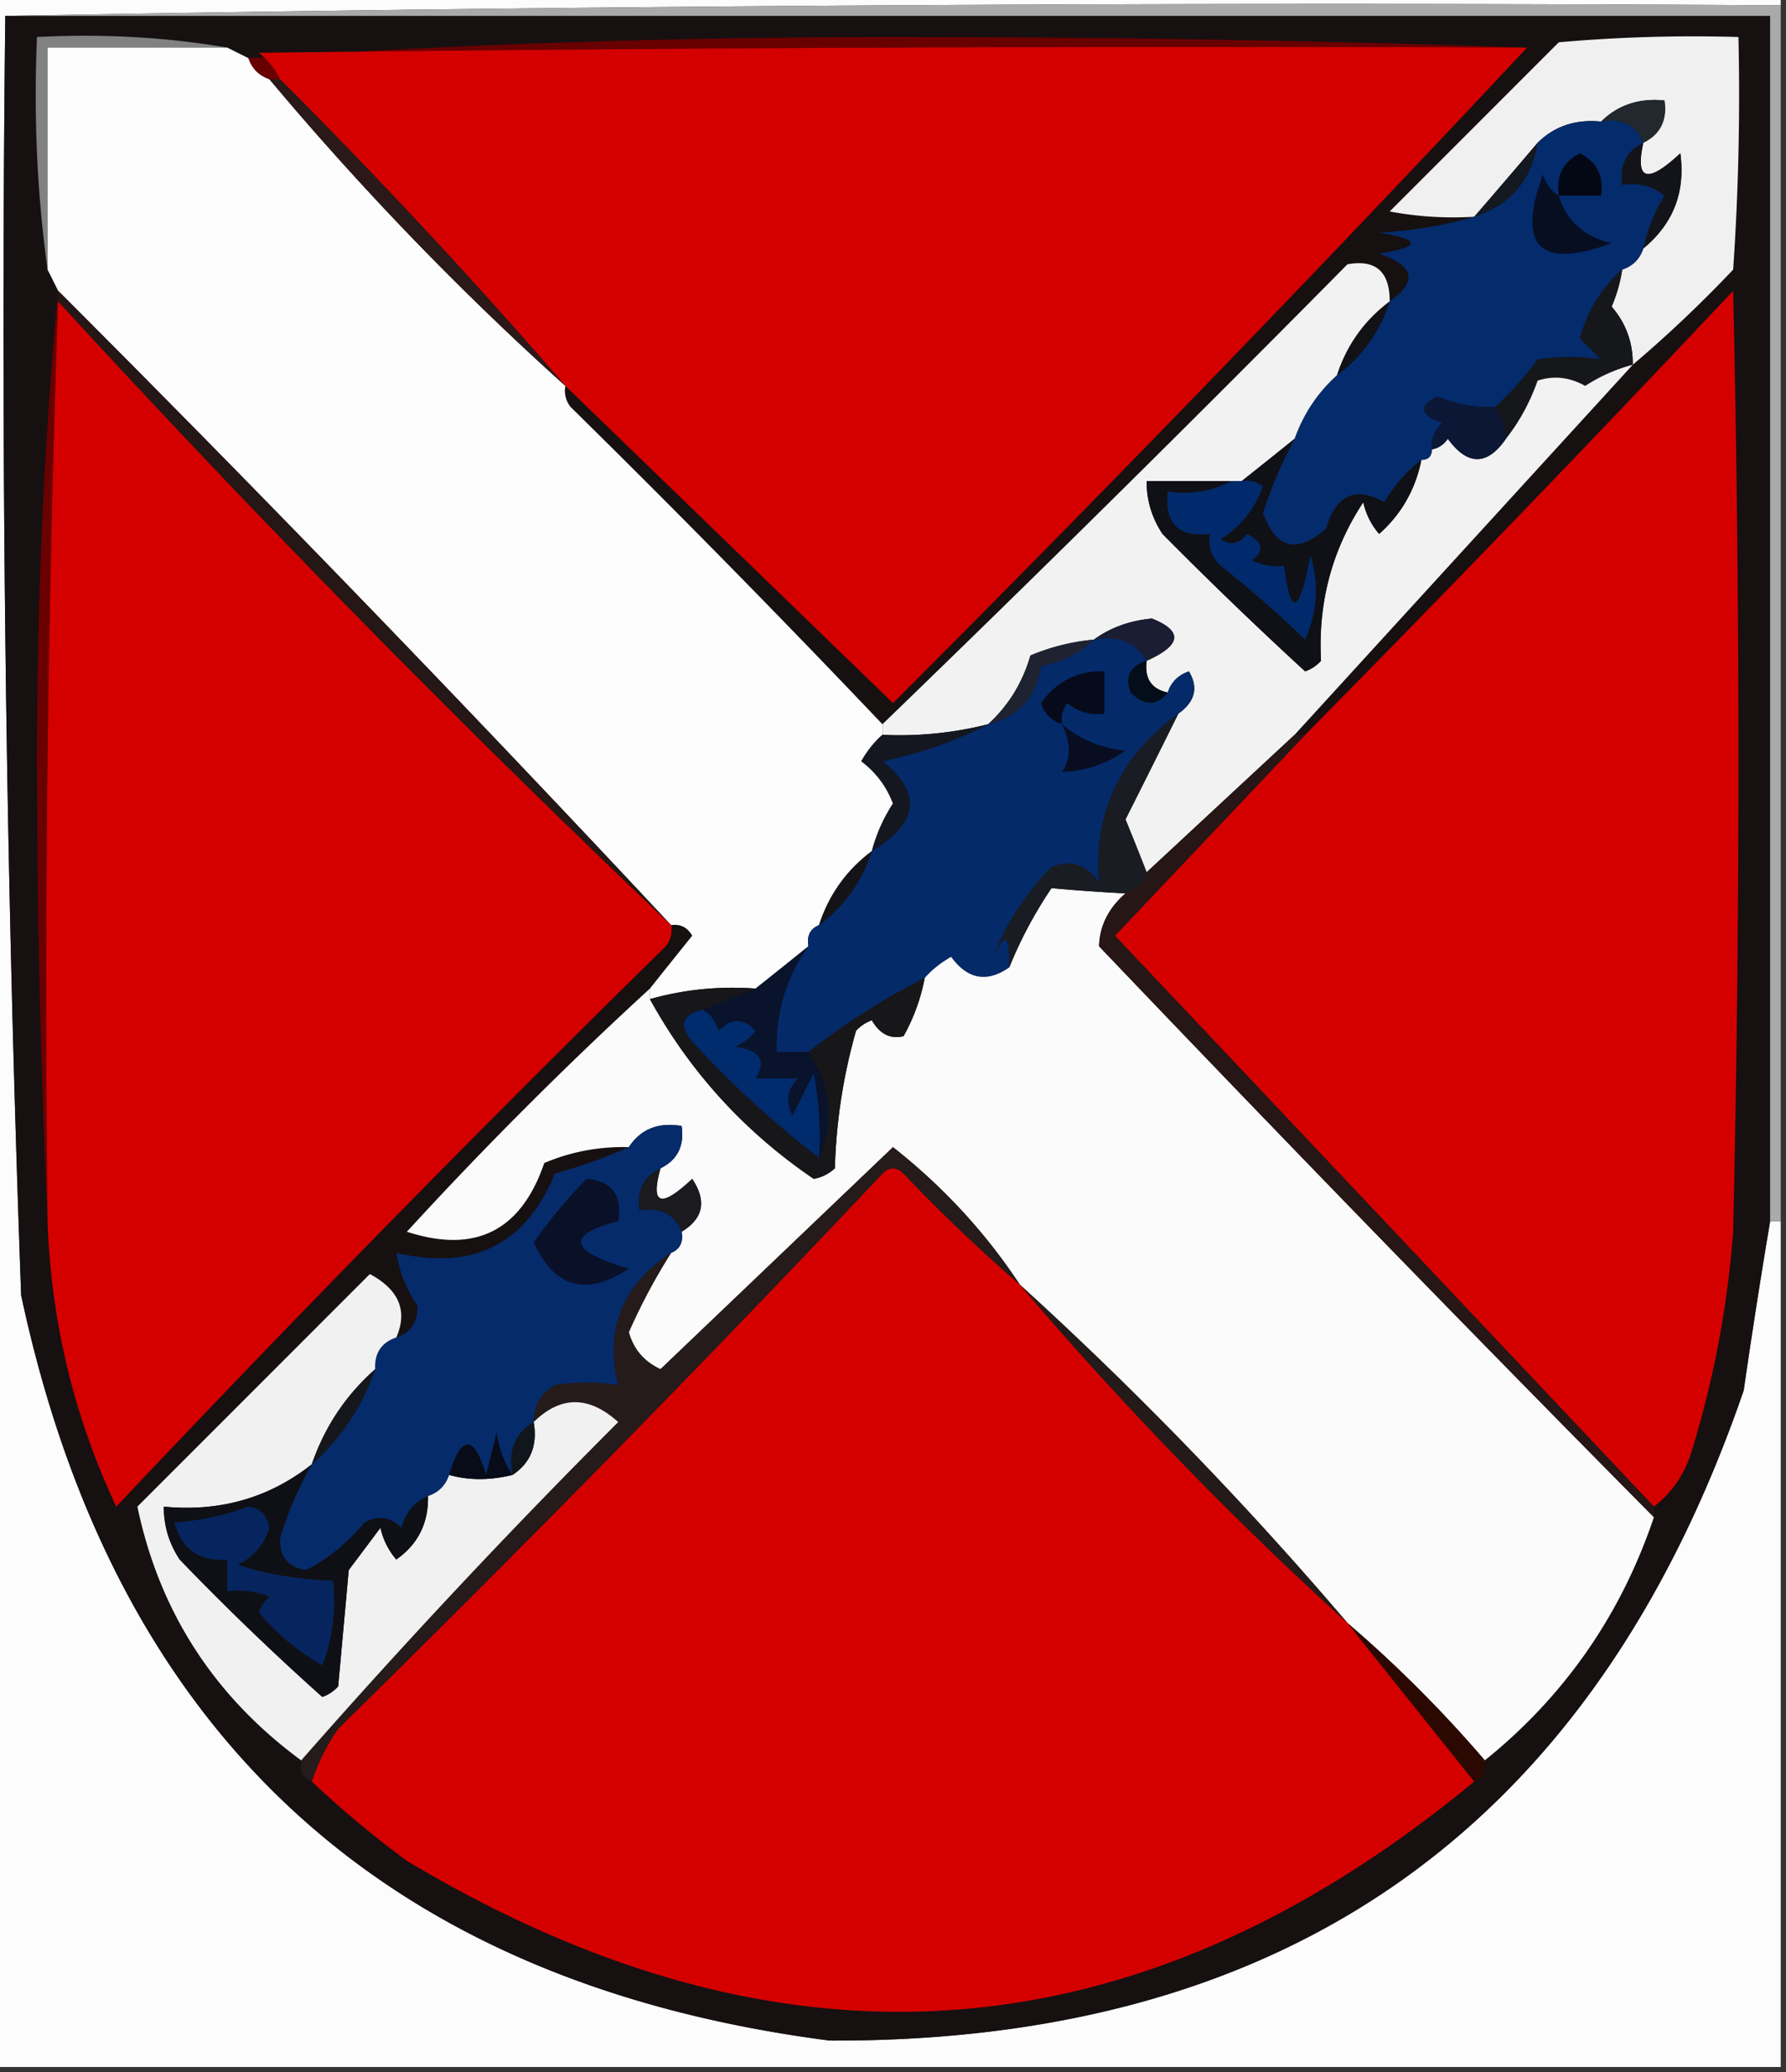 <svg xmlns="http://www.w3.org/2000/svg" width="169" height="196" style="shape-rendering:geometricPrecision;text-rendering:geometricPrecision;image-rendering:optimizeQuality;fill-rule:evenodd;clip-rule:evenodd"><rect width="100%" height="100%" fill="#333333" stroke="none"/><path style="opacity:1" fill="#fcfcfc" d="M-.5-.5h169v1C112.331.168 56.33.501.5 1.5.035 41.868.535 82.2 2 122.5c8.877 41.544 34.377 65.044 76.5 70.5 43.495.178 72.328-20.322 86.5-61.5a676.876 676.876 0 0 1 2.5-16h1v80H-.5V-.5z"/><path style="opacity:1" fill="#161011" d="M.5 1.5h167v114a676.876 676.876 0 0 0-2.5 16c-14.172 41.178-43.005 61.678-86.5 61.5-42.123-5.456-67.623-28.956-76.5-70.5A2528.497 2528.497 0 0 1 .5 1.5z"/><path style="opacity:1" fill="#690000" d="M144.5 4.5c-40.001-.167-80.001 0-120 .5.88.708 1.547 1.542 2 2.5h-1c-1-.333-1.667-1-2-2 19.989-1.333 40.322-2 61-2 20.739-.006 40.739.328 60 1z"/><path style="opacity:1" fill="#818181" d="M21.5 4.5h-17v21c-.992-7.148-1.325-14.48-1-22 6.19-.323 12.19.01 18 1z"/><path style="opacity:1" fill="#fdfdfd" d="m21.5 4.5 2 1c.333 1 1 1.667 2 2a286.937 286.937 0 0 0 28 29 2.428 2.428 0 0 0 .5 2 1247.735 1247.735 0 0 1 29.5 30v1c-.767.672-1.434 1.505-2 2.5 1.4 1.062 2.4 2.395 3 4a15.416 15.416 0 0 0-2 4.5c-2.4 1.796-4.067 4.13-5 7-.838.342-1.172 1.008-1 2a807.966 807.966 0 0 1-5 4c-3.439-.247-6.772.086-10 1v-1c1.31-1.648 2.643-3.314 4-5-.457-.797-1.124-1.13-2-1a2462.572 2462.572 0 0 0-58-60l-1-2v-21h17z"/><path style="opacity:1" fill="#d40000" d="M144.5 4.5a2628.418 2628.418 0 0 1-60 62 327950.038 327950.038 0 0 0-31-30 549.963 549.963 0 0 0-27-29c-.453-.958-1.12-1.792-2-2.5 39.999-.5 79.999-.667 120-.5z"/><path style="opacity:1" fill="#f0f0f0" d="M154.5 34.5c.023-2.1-.644-3.933-2-5.5a14.102 14.102 0 0 0 1-3.5c1-.333 1.667-1 2-2 2.831-2.332 3.998-5.332 3.5-9-3.125 2.914-4.291 2.581-3.5-1 1.604-.787 2.271-2.12 2-4-2.398-.24-4.398.426-6 2-2.398-.24-4.398.426-6 2a790.345 790.345 0 0 1-6 7 32.438 32.438 0 0 1-8-.5l16-16c5.657-.5 11.324-.666 17-.5.166 7.34 0 14.674-.5 22a119.94 119.94 0 0 1-9.5 9z"/><path style="opacity:1" fill="#23272e" d="M155.5 13.5c-.683-1.677-2.017-2.343-4-2 1.602-1.574 3.602-2.24 6-2 .271 1.88-.396 3.213-2 4z"/><path style="opacity:1" fill="#131419" d="M155.5 13.5c-.791 3.581.375 3.914 3.5 1 .498 3.668-.669 6.668-3.5 9a16.08 16.08 0 0 1 2-5c-1.189-.929-2.522-1.262-4-1-.271-1.88.396-3.213 2-4z"/><path style="opacity:1" fill="#2b1919" d="M25.5 7.5h1a549.963 549.963 0 0 1 27 29 286.937 286.937 0 0 1-28-29z"/><path style="opacity:1" fill="#141820" d="M145.5 13.5c-.588 3.585-2.588 5.919-6 7a790.345 790.345 0 0 0 6-7z"/><path style="opacity:1" fill="#042b6b" d="M151.5 11.5c1.983-.343 3.317.323 4 2-1.604.787-2.271 2.12-2 4 1.478-.262 2.811.071 4 1a16.08 16.08 0 0 0-2 5c-.333 1-1 1.667-2 2-1.947 1.716-3.281 3.883-4 6.5l2 2c-1.943-.305-3.943-.305-6 0a32.634 32.634 0 0 1-4 4.5 12.988 12.988 0 0 1-5.5-1c-1.811.923-1.645 1.757.5 2.5-.752.67-1.086 1.504-1 2.5 0 .667-.333 1-1 1-1.385 1.074-2.551 2.407-3.5 4-2.761-1.517-4.594-.684-5.5 2.5-2.771 2.423-4.771 1.923-6-1.5a43.863 43.863 0 0 1 3-7c.84-2.352 2.174-4.352 4-6 2.4-1.796 4.067-4.13 5-7 2.675-1.876 2.342-3.376-1-4.5 4-.667 4-1.333 0-2 3.195-.18 6.195-.68 9-1.5 3.412-1.081 5.412-3.415 6-7 1.602-1.574 3.602-2.24 6-2z"/><path style="opacity:1" fill="#040714" d="M147.5 18.5c-.278-1.846.389-3.18 2-4 1.611.82 2.278 2.154 2 4h-4z"/><path style="opacity:1" fill="#070e22" d="M147.5 18.5c.719 2.388 2.385 3.888 5 4.5-6.821 2.512-8.987.346-6.5-6.5.278.916.778 1.582 1.5 2z"/><path style="opacity:1" fill="#6a0000" d="M5.5 27.5v1a1892.847 1892.847 0 0 0-1 87 957.93 957.93 0 0 1-1-44c0-15.016.667-29.682 2-44z"/><path style="opacity:1" fill="#d40000" d="M156.5 142.5c-16.978-17.98-33.978-35.98-51-54 6.022-6.354 12.022-12.687 18-19a2407.96 2407.96 0 0 0 40.5-42 1979.51 1979.51 0 0 1 0 89 94.35 94.35 0 0 1-4 21c-.697 2.084-1.864 3.751-3.5 5zM5.5 28.5a1211.891 1211.891 0 0 0 58 59 2.428 2.428 0 0 1-.5 2 1946.257 1946.257 0 0 0-52 53c-4.008-8.533-6.174-17.533-6.5-27-.331-29.171.002-58.172 1-87z"/><path style="opacity:1" fill="#111116" d="M131.5 28.5c-.933 2.87-2.6 5.204-5 7 .933-2.87 2.6-5.204 5-7z"/><path style="opacity:1" fill="#16171b" d="M153.5 25.5a14.102 14.102 0 0 1-1 3.5c1.356 1.567 2.023 3.4 2 5.5a15.407 15.407 0 0 0-4.5 2c-1.465-.83-2.965-.996-4.5-.5-.729 2.058-1.729 3.891-3 5.5a5.727 5.727 0 0 0-1-3 32.634 32.634 0 0 0 4-4.5c2.057-.305 4.057-.305 6 0l-2-2c.719-2.617 2.053-4.784 4-6.5z"/><path style="opacity:1" fill="#f2f2f2" d="M131.5 28.5c-2.4 1.796-4.067 4.13-5 7-1.826 1.648-3.16 3.648-4 6a813.979 813.979 0 0 1-5 4h-9c-.009 1.808.491 3.475 1.5 5a391.643 391.643 0 0 0 13.5 13 3.646 3.646 0 0 0 1.5-1c-.293-5.507 1.04-10.507 4-15a6.802 6.802 0 0 0 1.5 3c2.1-1.864 3.433-4.197 4-7 .667 0 1-.333 1-1 .617-.11 1.117-.444 1.5-1 1.879 2.566 3.712 2.566 5.5 0 1.271-1.609 2.271-3.442 3-5.5 1.535-.496 3.035-.33 4.5.5a15.407 15.407 0 0 1 4.5-2 140188.794 140188.794 0 0 0-32 35l-14 13a319.756 319.756 0 0 0-2-5c1.685-3.344 3.352-6.677 5-10 1.588-1.135 1.921-2.469 1-4-1.022.355-1.689 1.022-2 2-1.548-.321-2.215-1.321-2-3 3.302-1.478 3.468-2.812.5-4-2.111.2-3.945.867-5.5 2a20.09 20.09 0 0 0-6 1.5c-.734 2.56-2.067 4.727-4 6.5a34.17 34.17 0 0 1-10 1v-1a2684.74 2684.74 0 0 0 44-43.5c2.672-.485 4.005.682 4 3.5z"/><path style="opacity:1" fill="#241716" d="M5.5 27.5a2462.572 2462.572 0 0 1 58 60 1211.891 1211.891 0 0 1-58-59v-1z"/><path style="opacity:1" fill="#0b1734" d="M141.5 38.5c.61.891.943 1.891 1 3-1.788 2.566-3.621 2.566-5.5 0-.383.556-.883.89-1.5 1-.086-.996.248-1.83 1-2.5-2.145-.743-2.311-1.577-.5-2.5a12.988 12.988 0 0 0 5.5 1z"/><path style="opacity:1" fill="#101017" d="M122.5 41.5a43.863 43.863 0 0 0-3 7c1.229 3.423 3.229 3.923 6 1.5.906-3.184 2.739-4.017 5.5-2.5.949-1.593 2.115-2.926 3.5-4-.567 2.803-1.9 5.136-4 7a6.802 6.802 0 0 1-1.5-3c-2.96 4.493-4.293 9.493-4 15-.414.457-.914.79-1.5 1a391.643 391.643 0 0 1-13.5-13c-1.009-1.525-1.509-3.192-1.5-5h8c-1.765.961-3.765 1.295-6 1-.333 3 1 4.333 4 4-.219 1.175.114 2.175 1 3a107.202 107.202 0 0 1 8 7c1.152-2.606 1.318-5.273.5-8-1.029 5.617-1.862 5.95-2.5 1a4.932 4.932 0 0 1-3-.5c1.154-.914.987-1.747-.5-2.5-.718.95-1.551 1.117-2.5.5 1.912-1.2 3.245-2.867 4-5a2.427 2.427 0 0 0-2-.5 813.979 813.979 0 0 0 5-4z"/><path style="opacity:1" fill="#002a6b" d="M116.5 45.5h1a2.427 2.427 0 0 1 2 .5c-.755 2.133-2.088 3.8-4 5 .949.617 1.782.45 2.5-.5 1.487.753 1.654 1.586.5 2.5.948.483 1.948.65 3 .5.638 4.95 1.471 4.617 2.5-1 .818 2.727.652 5.394-.5 8a107.202 107.202 0 0 0-8-7c-.886-.825-1.219-1.825-1-3-3 .333-4.333-1-4-4 2.235.295 4.235-.039 6-1z"/><path style="opacity:1" fill="#aaa" d="M.5 1.5a7056.598 7056.598 0 0 1 168-1v115h-1V1.5H.5z"/><path style="opacity:1" fill="#1b1d32" d="M108.5 62.5c-1.052-1.756-2.719-2.423-5-2 1.555-1.133 3.389-1.8 5.5-2 2.968 1.188 2.802 2.522-.5 4z"/><path style="opacity:1" fill="#042a6a" d="M103.5 60.5c2.281-.423 3.948.244 5 2-1.585.502-2.085 1.502-1.5 3 1.292 1.291 2.458 1.291 3.5 0 .311-.978.978-1.645 2-2 .921 1.531.588 2.865-1 4-5.547 4.085-8.047 9.418-7.5 16-1.133-1.711-2.633-2.211-4.5-1.5-2.545 2.644-4.379 5.477-5.5 8.5 1.088-2.432 1.588-2.098 1.5 1-2.11 1.468-3.944 1.135-5.5-1-.995.566-1.828 1.233-2.5 2a67.36 67.36 0 0 0-11 7h-3c-.132-3.72.868-7.054 3-10-.172-.992.162-1.658 1-2 2.4-1.796 4.067-4.13 5-7 4.432-2.681 4.765-5.515 1-8.5 3.638-.759 6.97-1.925 10-3.5 2.853-.689 4.52-2.522 5-5.5 1.991-.374 3.658-1.207 5-2.5z"/><path style="opacity:1" fill="#040d1a" d="M108.5 62.5c-.215 1.679.452 2.679 2 3-1.042 1.291-2.208 1.291-3.5 0-.585-1.498-.085-2.498 1.5-3z"/><path style="opacity:1" fill="#1f2331" d="M103.5 60.5c-1.342 1.293-3.009 2.126-5 2.5-.48 2.978-2.147 4.811-5 5.5 1.933-1.773 3.266-3.94 4-6.5a20.09 20.09 0 0 1 6-1.5z"/><path style="opacity:1" fill="#070a1a" d="M100.5 68.5c-.978-.311-1.644-.978-2-2 1.488-2.077 3.488-3.077 6-3v4c-1.322.17-2.489-.163-3.5-1a2.429 2.429 0 0 0-.5 2z"/><path style="opacity:1" fill="#080d21" d="M100.5 68.5c1.689 1.43 3.689 2.264 6 2.5-1.902 1.301-3.902 1.968-6 2 .848-1.188.848-2.688 0-4.5z"/><path style="opacity:1" fill="#141720" d="M93.5 68.5c-3.03 1.575-6.362 2.741-10 3.5 3.765 2.985 3.432 5.819-1 8.5a15.416 15.416 0 0 1 2-4.5c-.6-1.605-1.6-2.938-3-4 .566-.995 1.233-1.828 2-2.5a34.17 34.17 0 0 0 10-1z"/><path style="opacity:1" fill="#fbfbfb" d="M106.5 84.5c-1.609 1.398-2.442 3.065-2.5 5 17.367 18.2 34.867 36.2 52.5 54-3.118 9.246-8.452 16.913-16 23-4-4.667-8.333-9-13-13a350.548 350.548 0 0 0-31-32c-3.248-4.919-7.248-9.253-12-13l-22 21c-1.546-.712-2.546-1.878-3-3.5a56.76 56.76 0 0 1 4-7.5c.838-.342 1.172-1.008 1-2 2.061-1.251 2.394-2.918 1-5-2.975 2.799-3.975 2.466-3-1 1.604-.787 2.27-2.12 2-4-2.198-.38-3.865.287-5 2a18.991 18.991 0 0 0-8 1.5c-2.198 6.432-6.531 8.599-13 6.5a374.133 374.133 0 0 1 23-23v1c3.784 6.879 8.95 12.546 15.5 17a3.944 3.944 0 0 0 2-1 52.77 52.77 0 0 1 2-13c.414-.457.914-.79 1.5-1 .757 1.311 1.757 1.811 3 1.5a18.166 18.166 0 0 0 2-5.5c.672-.767 1.505-1.434 2.5-2 1.556 2.135 3.39 2.468 5.5 1a40.428 40.428 0 0 1 4-7.5c2.251.207 4.585.374 7 .5z"/><path style="opacity:1" fill="#141418" d="M82.5 80.5c-.933 2.87-2.6 5.204-5 7 .933-2.87 2.6-5.204 5-7z"/><path style="opacity:1" fill="#191c22" d="M111.5 67.5a1767.917 1767.917 0 0 1-5 10 319.756 319.756 0 0 1 2 5c-.333 1-1 1.667-2 2a178.835 178.835 0 0 1-7-.5 40.428 40.428 0 0 0-4 7.5c.088-3.098-.412-3.432-1.5-1 1.121-3.023 2.955-5.856 5.5-8.5 1.867-.711 3.367-.211 4.5 1.5-.547-6.582 1.953-11.915 7.5-16z"/><path style="opacity:1" fill="#17171a" d="M87.5 92.5a18.166 18.166 0 0 1-2 5.5c-1.243.311-2.243-.189-3-1.5a3.646 3.646 0 0 0-1.5 1 52.77 52.77 0 0 0-2 13 3.944 3.944 0 0 1-2 1c-6.55-4.454-11.716-10.121-15.5-17 3.228-.914 6.561-1.247 10-1l-5 2c-1.965.448-2.298 1.448-1 3a93.411 93.411 0 0 0 12 11c1.49-3.479 1.157-6.812-1-10a67.36 67.36 0 0 1 11-7z"/><path style="opacity:1" fill="#09132b" d="M76.5 89.5c-2.132 2.946-3.132 6.28-3 10h3c2.157 3.188 2.49 6.521 1 10a32.438 32.438 0 0 0-.5-8l-2 4c-.684-1.284-.517-2.451.5-3.5h-4c1.052-1.716.386-2.716-2-3a4.452 4.452 0 0 0 2-1.5c-1.15-1.231-2.317-1.231-3.5 0-.278-.916-.778-1.582-1.5-2l5-2a807.966 807.966 0 0 0 5-4z"/><path style="opacity:1" fill="#002b6d" d="M66.5 95.5c.722.418 1.222 1.084 1.5 2 1.183-1.231 2.35-1.231 3.5 0a4.452 4.452 0 0 1-2 1.5c2.386.284 3.052 1.284 2 3h4c-1.017 1.049-1.184 2.216-.5 3.5l2-4c.497 2.646.664 5.313.5 8a93.411 93.411 0 0 1-12-11c-1.298-1.552-.965-2.552 1-3z"/><path style="opacity:1" fill="#d40000" d="M96.5 121.5a350.548 350.548 0 0 0 31 32l12 15c-31.794 26.279-65.46 28.779-101 7.5a98.44 98.44 0 0 1-9-7.5 19.168 19.168 0 0 1 2.5-5A1909.211 1909.211 0 0 0 83.5 111c.667-.667 1.333-.667 2 0a162.038 162.038 0 0 0 11 10.5z"/><path style="opacity:1" fill="#1a1a1f" d="M62.5 110.5c-.975 3.466.025 3.799 3 1 1.394 2.082 1.061 3.749-1 5-.683-1.676-2.017-2.343-4-2-.27-1.88.396-3.213 2-4z"/><path style="opacity:1" fill="#052b6b" d="M62.5 110.5c-1.604.787-2.27 2.12-2 4 1.983-.343 3.317.324 4 2 .172.992-.162 1.658-1 2-4.626 3.072-6.292 7.239-5 12.5-1.943-.305-3.943-.305-6 0-1.323.816-1.99 1.983-2 3.5-1.756 1.052-2.423 2.719-2 5-.79-1.109-1.29-2.442-1.5-4l-1 4c-1.167-3.833-2.334-3.833-3.5 0-.333 1-1 1.667-2 2-1.29.558-2.123 1.558-2.5 3-1.05-1.017-2.216-1.184-3.5-.5-1.554 1.892-3.388 3.392-5.5 4.5-1.732-.234-2.566-1.234-2.5-3a33.142 33.142 0 0 1 3-7c2.777-2.451 4.777-5.451 6-9-.073-1.527.594-2.527 2-3 1.38-.462 2.047-1.462 2-3-1.047-1.556-1.714-3.223-2-5 7.268 1.7 12.268-.8 15-7.5 2.504-.698 4.837-1.531 7-2.5 1.135-1.713 2.802-2.38 5-2 .27 1.88-.396 3.213-2 4z"/><path style="opacity:1" fill="#261616" d="M122.5 69.5h1a59880.137 59880.137 0 0 1-18 19c17.022 18.02 34.022 36.02 51 54v1a4026.794 4026.794 0 0 1-52.5-54c.058-1.935.891-3.602 2.5-5 1-.333 1.667-1 2-2l14-13z"/><path style="opacity:1" fill="#0a1027" d="M55.5 111.5c2.412.194 3.412 1.527 3 4-5 1.312-4.667 2.812 1 4.5-4.028 2.645-7.028 1.812-9-2.5a50.762 50.762 0 0 1 5-6z"/><path style="opacity:1" fill="#251b1b" d="M96.5 121.5a162.038 162.038 0 0 1-11-10.5c-.667-.667-1.333-.667-2 0A1909.211 1909.211 0 0 1 32 163.5a19.168 19.168 0 0 0-2.5 5c-.838-.342-1.172-1.008-1-2a674.22 674.22 0 0 1 30-32c-2.776-2.506-5.442-2.506-8 0 .01-1.517.677-2.684 2-3.5 2.057-.305 4.057-.305 6 0-1.292-5.261.374-9.428 5-12.5a56.76 56.76 0 0 0-4 7.5c.454 1.622 1.454 2.788 3 3.5l22-21c4.752 3.747 8.752 8.081 12 13z"/><path style="opacity:1" fill="#f1f1f1" d="M37.5 126.5c-1.406.473-2.073 1.473-2 3-2.777 2.451-4.777 5.451-6 9-4.032 3.178-8.699 4.512-14 4-.009 1.808.491 3.475 1.5 5a247.734 247.734 0 0 0 13.5 13 3.647 3.647 0 0 0 1.5-1l1-11 3-4a6.807 6.807 0 0 0 1.5 3c2.053-1.439 3.053-3.439 3-6 1-.333 1.667-1 2-2 1.857.527 3.857.527 6 0 1.713-1.135 2.38-2.802 2-5 2.558-2.506 5.224-2.506 8 0a674.22 674.22 0 0 0-30 32c-8.249-6.069-13.416-14.069-15.5-24l22-22c2.762 1.488 3.596 3.488 2.5 6z"/><path style="opacity:1" fill="#16171d" d="M35.5 129.5c-1.223 3.549-3.223 6.549-6 9 1.223-3.549 3.223-6.549 6-9z"/><path style="opacity:1" fill="#080b18" d="M48.5 139.5c-2.143.527-4.143.527-6 0 1.166-3.833 2.333-3.833 3.5 0l1-4c.21 1.558.71 2.891 1.5 4z"/><path style="opacity:1" fill="#11151c" d="M50.5 134.5c.38 2.198-.287 3.865-2 5-.423-2.281.244-3.948 2-5z"/><path style="opacity:1" fill="#251a1a" d="M96.5 121.5a350.548 350.548 0 0 1 31 32 350.548 350.548 0 0 1-31-32z"/><path style="opacity:1" fill="#0f1016" d="M29.5 138.5a33.142 33.142 0 0 0-3 7c-.066 1.766.768 2.766 2.5 3 2.112-1.108 3.946-2.608 5.5-4.5 1.284-.684 2.45-.517 3.5.5.377-1.442 1.21-2.442 2.5-3 .053 2.561-.947 4.561-3 6a6.807 6.807 0 0 1-1.5-3l-3 4-1 11a3.647 3.647 0 0 1-1.5 1 247.734 247.734 0 0 1-13.5-13c-1.009-1.525-1.509-3.192-1.5-5 5.301.512 9.968-.822 14-4z"/><path style="opacity:1" fill="#06255e" d="M23.5 142.5c1.086.12 1.753.787 2 2-.51 1.588-1.51 2.755-3 3.5 2.626.877 5.626 1.377 9 1.5a16.868 16.868 0 0 1-1 8 21.53 21.53 0 0 1-6-5 3.646 3.646 0 0 1 1-1.5 8.43 8.43 0 0 0-4-.5v-3c-2.614.223-4.28-.944-5-3.5 2.536-.186 4.869-.686 7-1.5z"/><path style="opacity:1" fill="#2b0801" d="M127.5 153.5c4.667 4 9 8.333 13 13 .172.992-.162 1.658-1 2l-12-15z"/></svg>